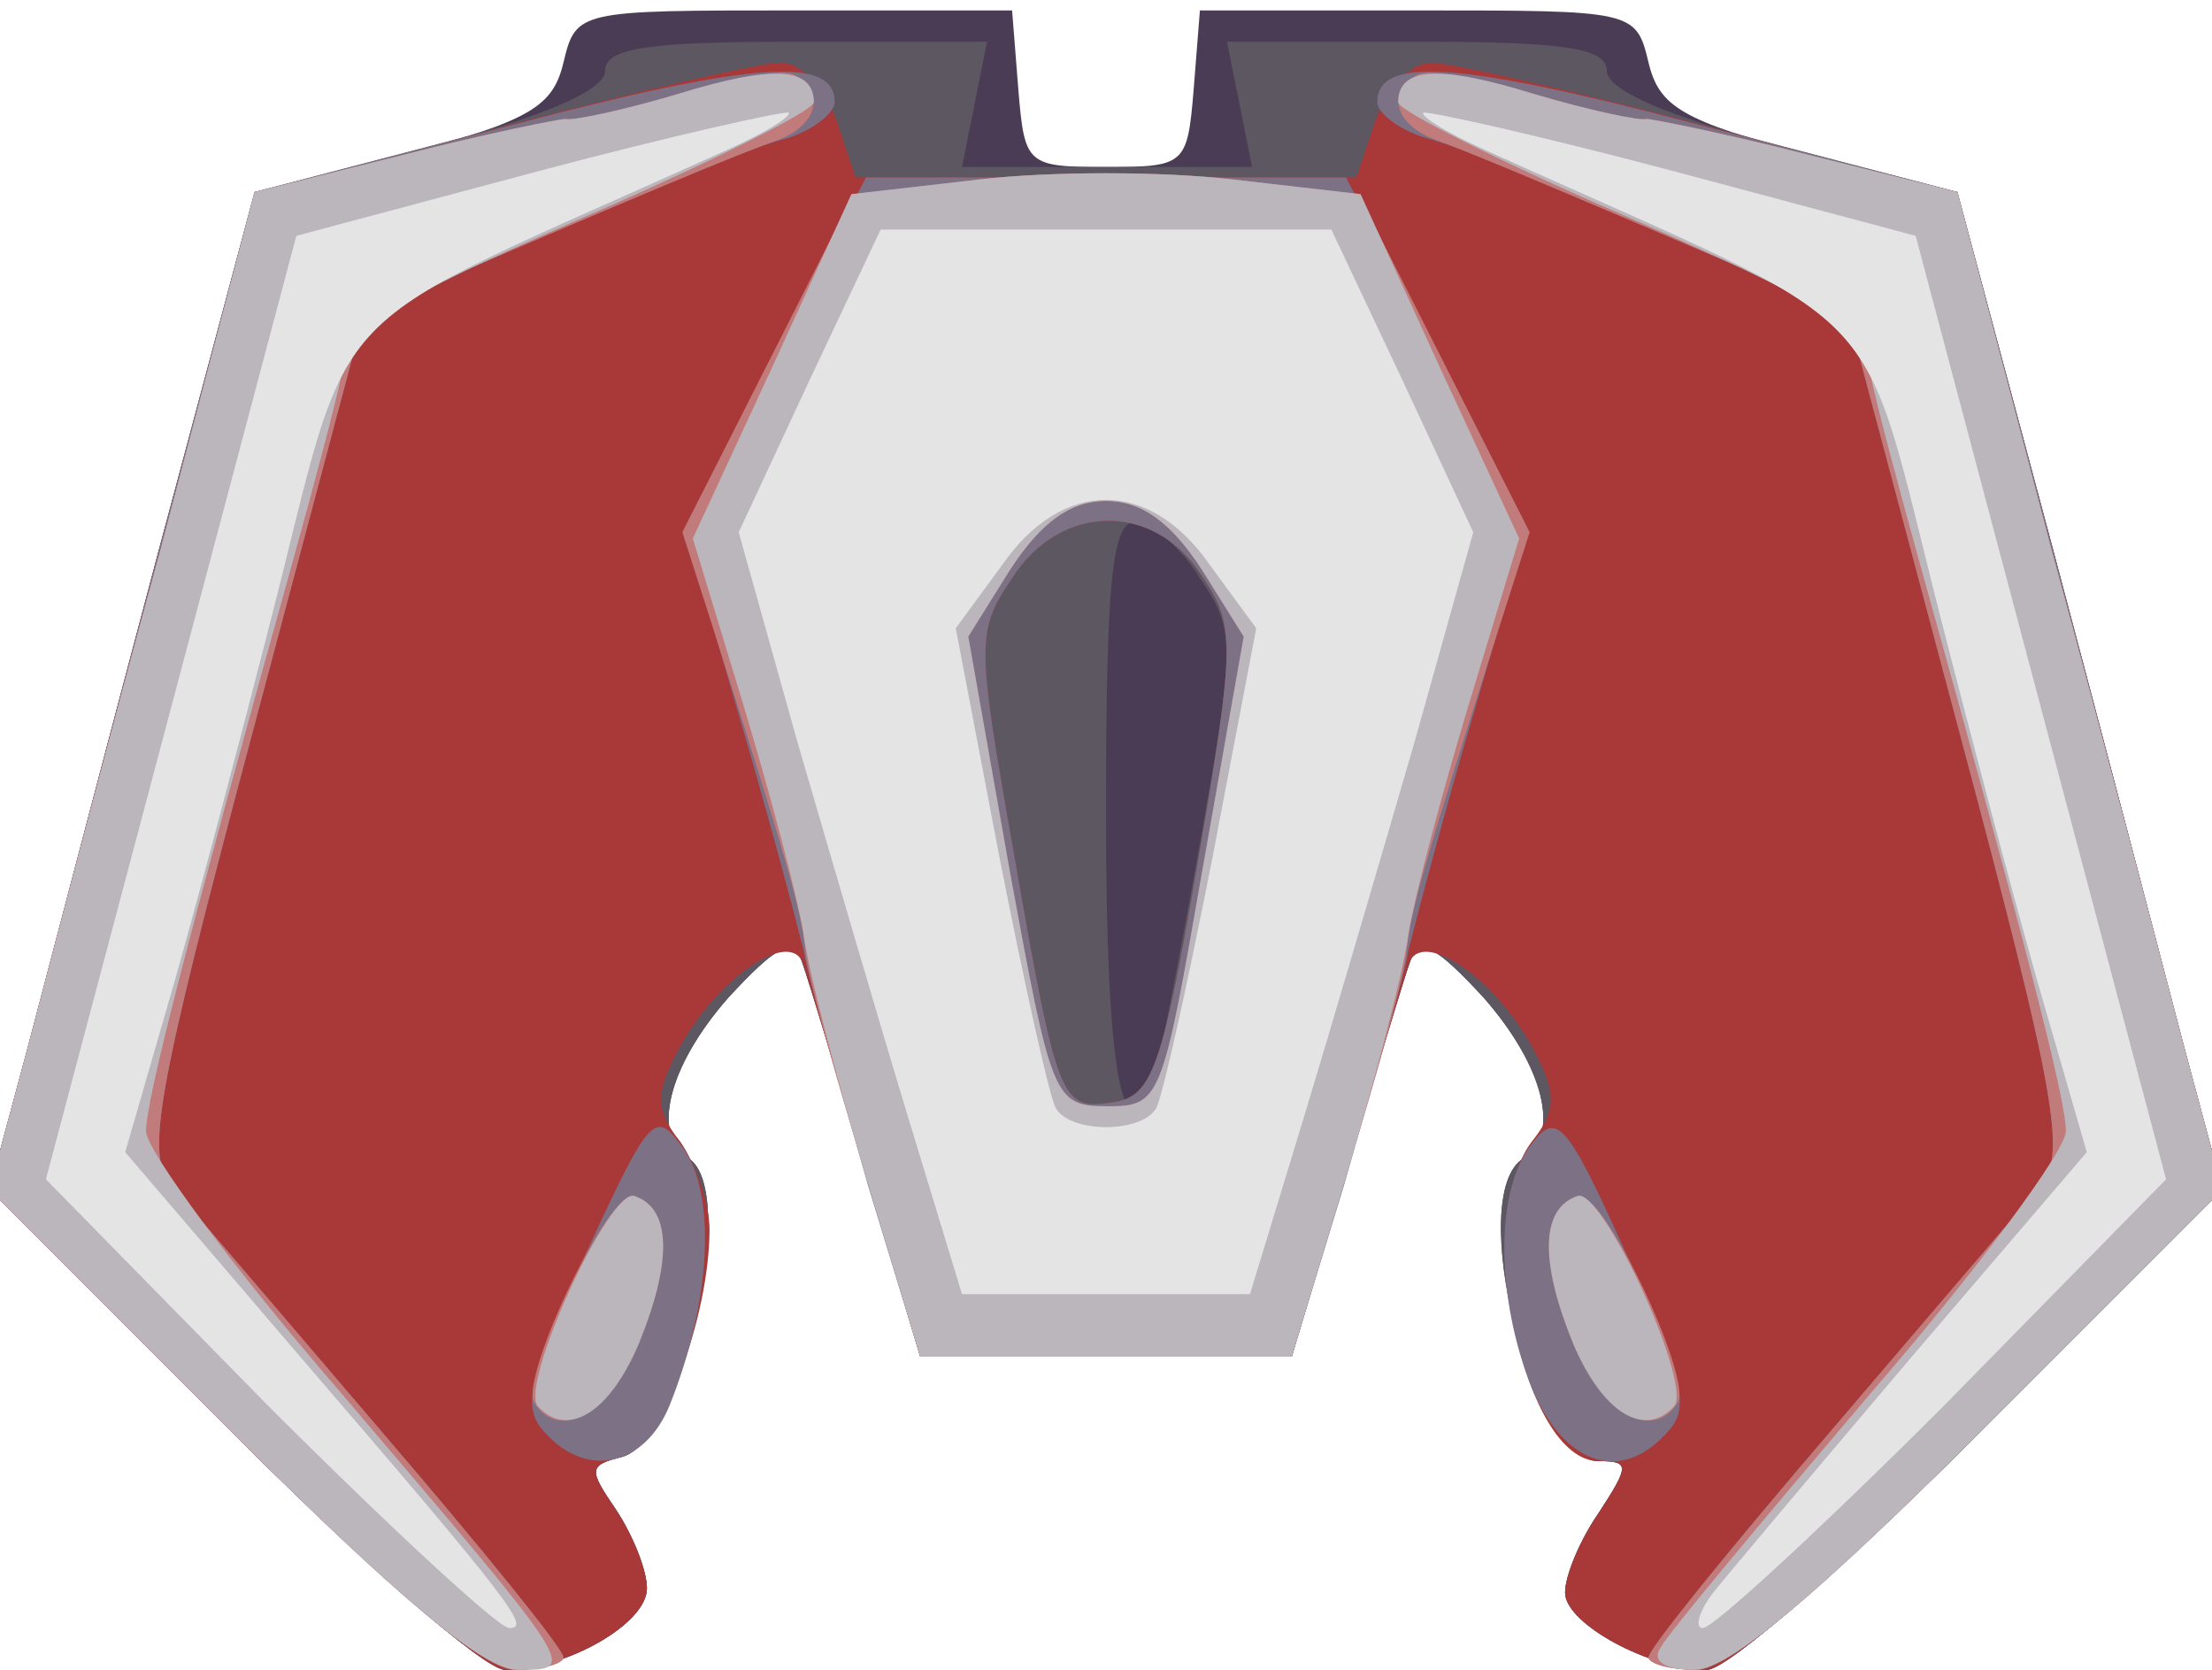 <!DOCTYPE svg PUBLIC "-//W3C//DTD SVG 20010904//EN" "http://www.w3.org/TR/2001/REC-SVG-20010904/DTD/svg10.dtd">
<svg version="1.0" xmlns="http://www.w3.org/2000/svg" width="106px" height="80px" viewBox="0 0 1060 800" preserveAspectRatio="xMidYMid meet">
<g id="layer101" fill="#4a3c55" stroke="none">
 <path d="M110 685 l-115 -115 18 -67 c10 -38 38 -145 63 -239 l46 -172 71 -18 c61 -16 72 -23 77 -44 6 -25 7 -25 110 -25 l105 0 3 38 c3 36 4 37 42 37 38 0 39 -1 42 -37 l3 -38 105 0 c103 0 104 0 110 25 5 21 16 28 77 44 l71 18 46 172 c25 94 53 201 63 239 l18 67 -115 115 c-63 63 -122 115 -132 115 -27 0 -68 -22 -68 -37 0 -8 7 -25 16 -38 15 -23 15 -25 0 -25 -32 0 -64 -128 -36 -145 18 -11 10 -44 -19 -77 -23 -25 -31 -29 -35 -18 -3 8 -17 54 -31 103 l-26 87 -89 0 -89 0 -26 -87 c-14 -49 -28 -95 -31 -103 -4 -11 -12 -7 -35 18 -29 33 -37 66 -19 77 24 15 -2 135 -32 143 -16 4 -16 6 -3 25 8 12 15 29 15 38 0 17 -39 39 -68 39 -10 0 -69 -52 -132 -115z"/>
 </g>
<g id="layer102" fill="#5d5762" stroke="none">
 <path d="M110 685 l-115 -115 18 -67 c10 -38 38 -145 63 -239 l46 -172 84 -22 c55 -14 84 -27 84 -36 0 -11 20 -14 91 -14 l92 0 -6 30 -6 30 69 0 70 0 -6 -30 -6 -30 91 0 c71 0 91 3 91 14 0 9 29 22 84 36 l84 22 46 172 c25 94 53 201 63 239 l18 67 -115 115 c-63 63 -122 115 -132 115 -27 0 -68 -22 -68 -37 0 -8 7 -25 16 -38 15 -23 15 -25 0 -25 -32 0 -64 -128 -36 -145 18 -11 10 -44 -19 -77 -23 -25 -31 -29 -35 -18 -3 8 -17 54 -31 103 l-26 87 -89 0 -89 0 -26 -87 c-14 -49 -28 -95 -31 -103 -4 -11 -12 -7 -35 18 -29 33 -37 66 -19 77 24 15 -2 135 -32 143 -16 4 -16 6 -3 25 8 12 15 29 15 38 0 17 -39 39 -68 39 -10 0 -69 -52 -132 -115z m443 -167 c2 -7 12 -58 22 -114 17 -96 17 -102 0 -127 -9 -15 -24 -27 -31 -27 -11 0 -14 27 -14 140 0 124 8 167 23 128z"/>
 </g>
<g id="layer103" fill="#a93838" stroke="none">
 <path d="M110 685 l-115 -115 18 -67 c10 -38 38 -145 63 -239 l46 -171 118 -32 c64 -17 125 -31 134 -31 10 0 21 12 27 28 l9 27 120 0 120 0 9 -27 c6 -16 17 -28 27 -28 9 0 70 14 134 31 l118 32 46 171 c25 94 53 201 63 239 l18 67 -115 115 c-63 63 -122 115 -132 115 -27 0 -68 -22 -68 -37 0 -8 7 -25 16 -38 15 -23 15 -25 0 -25 -36 0 -60 -116 -32 -153 12 -15 12 -23 1 -44 -18 -34 -54 -59 -60 -41 -2 7 -16 52 -30 101 l-26 87 -89 0 -89 0 -26 -87 c-14 -49 -28 -94 -30 -101 -6 -18 -42 7 -60 41 -11 21 -11 29 1 44 7 10 14 29 14 42 0 42 -23 104 -42 109 -16 4 -16 6 -3 25 8 12 15 29 15 38 0 17 -39 39 -68 39 -10 0 -69 -52 -132 -115z m464 -272 c18 -105 18 -113 2 -137 -23 -36 -68 -35 -91 1 -17 25 -17 31 0 127 22 126 23 128 49 124 18 -3 23 -16 40 -115z"/>
 </g>
<g id="layer104" fill="#7d7186" stroke="none">
 <path d="M110 685 l-115 -115 18 -67 c10 -38 38 -145 63 -239 l46 -172 123 -32 c117 -31 155 -33 155 -11 0 5 -10 13 -22 17 -22 6 -49 17 -154 63 l-50 23 -53 199 c-47 176 -51 202 -39 217 8 9 54 63 101 118 48 56 87 104 87 108 0 3 -10 6 -23 6 -15 0 -58 -36 -137 -115z"/>
 <path d="M790 794 c0 -4 39 -52 87 -108 47 -55 93 -109 101 -118 12 -15 8 -41 -39 -217 l-53 -199 -50 -23 c-105 -46 -132 -57 -153 -63 -13 -4 -23 -12 -23 -17 0 -22 38 -20 155 11 l123 32 46 172 c25 94 53 201 63 239 l18 67 -115 115 c-79 79 -122 115 -137 115 -13 0 -23 -3 -23 -6z"/>
 <path d="M260 685 c-10 -11 -6 -28 21 -85 31 -67 33 -69 47 -49 15 22 13 72 -7 122 -12 30 -41 36 -61 12z"/>
 <path d="M734 665 c-17 -43 -18 -94 0 -117 12 -16 17 -10 45 52 27 57 31 74 21 85 -22 26 -50 18 -66 -20z"/>
 <path d="M416 568 c-13 -46 -28 -96 -31 -113 -4 -16 -18 -69 -32 -116 l-25 -86 43 -84 44 -84 115 0 115 0 44 84 43 84 -25 86 c-14 47 -28 100 -32 116 -3 17 -18 67 -31 113 l-25 82 -89 0 -89 0 -25 -82z m158 -155 c18 -105 18 -113 2 -137 -23 -36 -68 -35 -91 1 -17 25 -17 31 0 127 22 126 23 128 49 124 18 -3 23 -16 40 -115z"/>
 </g>
<g id="layer105" fill="#c27b7b" stroke="none">
 <path d="M110 685 l-115 -115 18 -67 c10 -38 38 -145 64 -240 l45 -171 72 -18 c39 -10 74 -17 77 -17 3 1 27 -4 54 -12 26 -8 51 -12 56 -9 15 9 10 24 -8 31 -20 7 -72 29 -149 62 l-50 23 -53 199 c-47 176 -51 202 -39 217 8 9 54 63 101 118 48 56 87 104 87 108 0 3 -10 6 -23 6 -15 0 -58 -36 -137 -115z"/>
 <path d="M790 794 c0 -4 39 -52 87 -108 47 -55 93 -109 101 -118 12 -15 8 -41 -39 -217 l-53 -199 -50 -23 c-77 -33 -129 -55 -148 -62 -19 -7 -24 -22 -9 -31 5 -3 30 1 56 9 27 8 51 13 54 12 3 0 38 7 77 17 l72 18 45 171 c26 95 54 202 64 240 l18 67 -115 115 c-79 79 -122 115 -137 115 -13 0 -23 -3 -23 -6z"/>
 <path d="M256 672 c-7 -12 36 -103 48 -99 18 6 18 32 2 71 -14 33 -38 47 -50 28z"/>
 <path d="M754 644 c-16 -39 -16 -65 2 -71 12 -4 55 87 48 99 -12 19 -36 5 -50 -28z"/>
 <path d="M415 563 c-15 -48 -28 -96 -29 -107 -2 -21 -11 -50 -43 -151 l-16 -50 41 -81 41 -81 60 -7 c34 -4 88 -4 122 0 l60 7 41 81 41 81 -16 50 c-32 101 -41 130 -43 151 -1 11 -14 59 -29 107 l-26 87 -89 0 -89 0 -26 -87z m161 -145 l20 -113 -20 -32 c-15 -23 -29 -33 -46 -33 -17 0 -31 10 -46 33 l-20 32 20 113 c20 109 21 112 47 112 25 0 26 -3 45 -112z"/>
 </g>
<g id="layer106" fill="#bab6bc" stroke="none">
 <path d="M110 685 l-115 -115 18 -67 c10 -38 38 -145 64 -240 l45 -171 72 -18 c39 -10 74 -17 77 -17 3 1 27 -4 54 -12 45 -14 65 -13 65 4 0 4 -50 29 -110 55 -94 41 -111 52 -116 74 -3 15 -14 56 -24 92 -51 183 -70 257 -70 272 0 9 42 66 94 126 114 134 113 132 84 132 -16 0 -57 -34 -138 -115z"/>
 <path d="M796 789 c3 -6 49 -61 100 -121 52 -60 94 -117 94 -126 0 -15 -19 -89 -70 -272 -10 -36 -21 -77 -24 -92 -5 -22 -22 -33 -116 -74 -60 -26 -110 -51 -110 -55 0 -17 20 -18 65 -4 27 8 51 13 54 12 3 0 38 7 77 17 l72 18 45 171 c26 95 54 202 64 240 l18 67 -115 115 c-81 81 -122 115 -138 115 -14 0 -21 -4 -16 -11z"/>
 <path d="M258 674 c-10 -9 34 -105 46 -101 18 6 18 32 2 71 -14 33 -34 45 -48 30z"/>
 <path d="M754 644 c-16 -39 -16 -65 2 -71 12 -4 56 92 46 101 -14 15 -34 3 -48 -30z"/>
 <path d="M415 564 c-14 -47 -28 -100 -30 -117 -3 -18 -16 -67 -29 -110 l-24 -79 38 -82 38 -83 61 -7 c34 -4 88 -4 122 0 l61 7 38 83 38 82 -24 79 c-13 43 -26 92 -29 110 -2 17 -16 70 -30 117 l-26 86 -89 0 -89 0 -26 -86z m161 -146 l20 -113 -20 -32 c-15 -23 -29 -33 -46 -33 -17 0 -31 10 -46 33 l-20 32 20 113 c20 109 21 112 47 112 25 0 26 -3 45 -112z"/>
 </g>
<g id="layer107" fill="#e5e4e4" stroke="none">
 <path d="M128 673 l-106 -108 60 -226 60 -226 116 -31 c64 -17 118 -29 120 -28 1 2 -12 10 -30 18 -201 91 -177 65 -219 228 -12 47 -32 123 -45 169 l-24 83 83 97 c105 122 111 131 101 131 -5 0 -57 -48 -116 -107z"/>
 <path d="M821 763 c8 -10 51 -61 96 -114 l83 -97 -24 -83 c-13 -46 -33 -122 -45 -169 -42 -163 -18 -137 -219 -228 -18 -8 -31 -16 -30 -18 2 -1 56 11 120 28 l116 31 60 226 60 226 -106 108 c-59 59 -111 107 -116 107 -4 0 -2 -8 5 -17z"/>
 <path d="M436 538 c-14 -46 -38 -128 -54 -183 l-28 -100 34 -73 34 -72 108 0 108 0 34 72 34 73 -28 100 c-16 55 -40 137 -54 183 l-25 82 -69 0 -69 0 -25 -82z m118 -7 c3 -5 15 -59 27 -120 l21 -110 -22 -30 c-29 -42 -71 -42 -100 0 l-22 30 21 110 c12 61 24 115 27 120 7 12 41 12 48 0z"/>
 </g>

</svg>